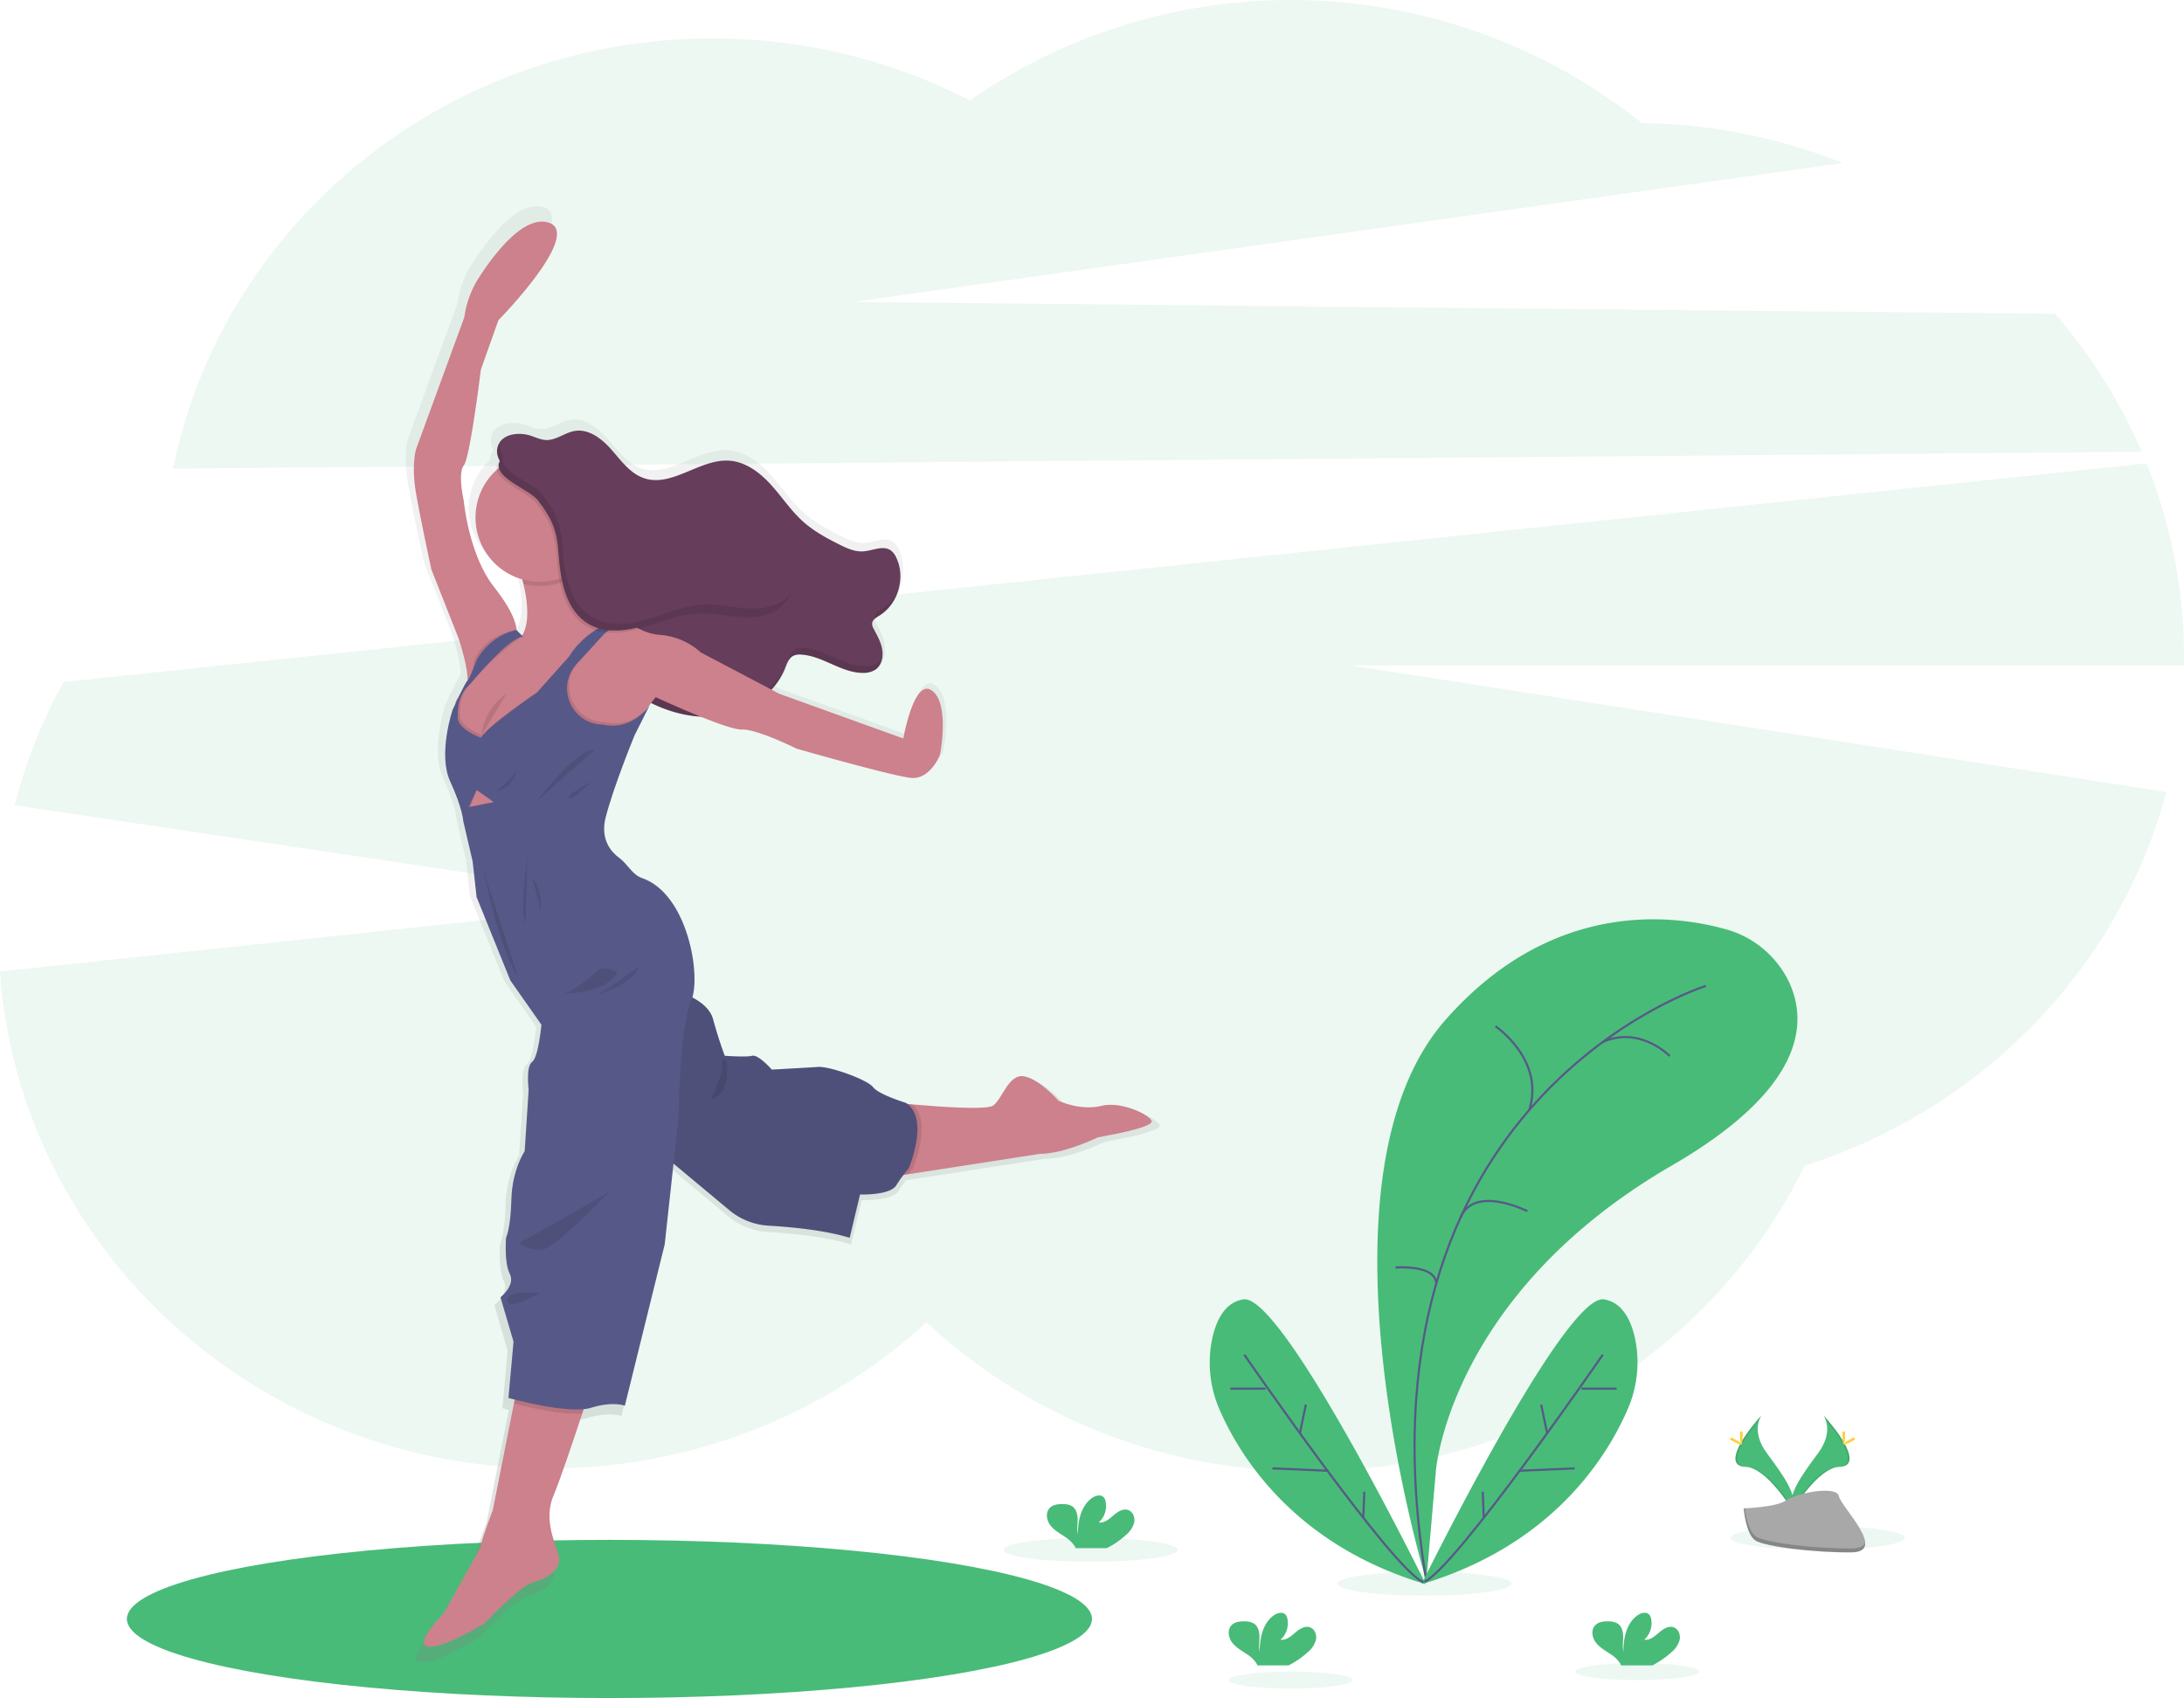 <svg id="956f524d-cf77-4eed-97ec-c6a3c87f2838" data-name="Layer 1" xmlns="http://www.w3.org/2000/svg" xmlns:xlink="http://www.w3.org/1999/xlink" width="1027.35" height="798.89" viewBox="0 0 1027.35 798.89"><defs><linearGradient id="60552b3d-cc23-4bcb-bcbd-c0b00e2743d7" x1="454.54" y1="832.71" x2="454.54" y2="147.53" gradientUnits="userSpaceOnUse"><stop offset="0" stop-color="gray" stop-opacity="0.25"/><stop offset="0.54" stop-color="gray" stop-opacity="0.12"/><stop offset="1" stop-color="gray" stop-opacity="0.1"/></linearGradient></defs><title>workout</title><path d="M1093.8,263.12a250.48,250.48,0,0,0-40.75-64.93l-565.37-5.57,465.49-65.38a264.39,264.39,0,0,0-94.45-18.74A264.72,264.72,0,0,0,542.51,97.8a263.57,263.57,0,0,0-121-29.16c-125.62,0-230.3,87-253.78,202.38Z" transform="translate(-86.32 -50.56)" fill="#48bb78" opacity="0.1"/><path d="M1113.68,359.88a244.38,244.38,0,0,0-17.62-91.32L116.2,371.41a245.29,245.29,0,0,0-23,58l303.43,45.24-310.36,33c9.34,130.61,121.31,233.75,258.09,233.75,68.85,0,131.42-26.14,177.77-68.76,46.51,43.43,109.67,70.13,179.26,70.13,103.26,0,192.38-58.79,233.88-143.8,83.27-26.42,147.95-92.78,170.09-175.79L721.68,363.62h392C1113.66,362.37,1113.68,361.13,1113.68,359.88Z" transform="translate(-86.32 -50.56)" fill="#48bb78" opacity="0.1"/><ellipse cx="286.68" cy="761.68" rx="227" ry="37.21" fill="#48bb78"/><path d="M607.77,572.54c-10.21,2.56-20.69-2.42-20.69-2.42s-8.94-10.35-16.48-11.75-10.46,10.85-14.94,14c-3.1,2.21-25.46.63-39-.55l-2.33-.21c-.23-.17-.46-.35-.71-.51,0,0-13-4-15.71-7.54s-20.82-10.09-26.44-9.71-22.23,1.28-22.23,1.28-6.51-7.41-9.45-6.64-13.16-.06-13.16-.06-2.81-7.22-5.62-17.57c-1.31-4.83-5.67-8.22-9.94-10.45,3.84-13-3-50.08-24.24-57.33-4.63-1.58-7-6.83-10.94-9.71-3.53-2.57-9.31-8.63-6.48-19.58,4-15.33,13.92-39.47,13.92-39.47l7.39-14.76a20.62,20.62,0,0,1-2.34,2.93c1-1.28,2-2.54,2.86-3.6a62.13,62.13,0,0,0,23.66,6.52c8.34,3.37,16.67,6.34,19.91,6.23,7.41-.26,26.31,9.2,26.31,9.2s45.47,13,54.92,14.05,14.05-11.24,14.05-11.24S535,379.42,526.28,373s-13.79,23-13.79,23L453,374.56l-3.67-1.93A33.35,33.35,0,0,0,456,362.25c.92-2.29,1.76-4.91,3.95-6.05a5.58,5.58,0,0,1,1.88-.55,12.67,12.67,0,0,1,1.63,0c10.32.63,19.19,8.75,29.53,8.79.38,0,.76,0,1.14,0a9.94,9.94,0,0,0,5.53-1.7,8.68,8.68,0,0,0,3.18-6.14,10.54,10.54,0,0,1-.5.94,12.33,12.33,0,0,0,0-4.45c-.64-3.51-2.47-6.66-4.11-9.83a5,5,0,0,1-.76-2.46,3.39,3.39,0,0,1,1.29-2.33,2.8,2.8,0,0,0,.06.28,13.07,13.07,0,0,1,2.58-1.89,22.06,22.06,0,0,0,9.64-14.69c-.25.74-.55,1.47-.87,2.19A21.71,21.71,0,0,0,509.12,309a8.69,8.69,0,0,0-2.66-3.49c-3.73-2.62-8.74.17-13.29.47-4,.26-7.88-1.53-11.49-3.34-6.16-3.09-12.29-6.43-17.42-11-5.83-5.23-10.16-11.9-15.42-17.69S436.83,263,429,262.42c-14.23-1.1-27.65,13-41.18,8.4-6.6-2.23-10.94-8.33-15.53-13.57s-10.9-10.27-17.78-9.14c-4.78.8-8.92,4.51-13.76,4.37-2.53-.08-4.88-1.21-7.28-2-5.81-1.95-13.77-1-15.84,4.78a8.52,8.52,0,0,0,.75,7.17,10.78,10.78,0,0,0-.82,1.35,4.62,4.62,0,0,0-.49,3,30.9,30.9,0,0,0,12.2,52.72c.19.73.38,1.46.56,2.2,1.94,8.17,2.95,17.37.08,23.57-.18.38-.37.75-.58,1.11l-.25.11.11.11h0l-.11-.11h0l-.36-.37h0l-2.18-2.28c-.12-2.38-1.46-8.76-10.78-20.6-12.27-15.59-14.57-41.39-14.57-41.39s-3.06-13.28,0-17.11,8.18-46,8.18-46L317.83,195s41.13-41.9,24-47c-11.63-3.47-25.5,14.41-33.2,26.23a46.77,46.77,0,0,0-7.16,19.24l-23.25,63.61s-2.3,7.67,0,20.95,7.41,36.79,7.41,36.79l13,32.95S303.42,362,303,368.18c-.57.37-2.57,4.33-4.3,7.93l-1.27,2-.09.81c-.85,1.81-1.44,3.11-1.44,3.11s-7.24,21.37-1.19,34.48S301,435.7,301,435.7l4.51,19.42,1.88,17,16.22,40.11,14.94,21.33s-1.4,15.71-4.47,17.88-1.66,13.41-1.66,13.41l-1.92,29.5s-6,8.82-6.38,23.12-2.56,18.4-2.56,18.4-1,12,1.79,17.5-4.47,11.24-4.47,11.24L325.11,686l-2.43,27.08s1.13.31,3,.78l-.38,1.94-10.16,51.3s-5.49,14.06-5.74,17.37l-17.76,32.07s-14.82,14.69-7.79,16.09,27.47-11.24,27.47-11.24,16.86-18.14,23.5-19.79,14-6.4,11.88-13.29-7-17.37-2.3-28.49c3-7,9.38-26,13.76-39.26.24-.73.47-1.43.7-2.11a17.77,17.77,0,0,0,3.42-.65c10.73-3.32,16.35-1,16.35-1l19.16-77.53L402,600.37l26.83,22.38a32.25,32.25,0,0,0,18.8,7.43c10.57.62,27.06,2.15,39,5.84l5-20.82s14.3.52,17.37-4.34c1.25-2,2.48-3.7,3.49-5l2.32-.36,63.29-9.79c11.75,0,27.85-7.93,27.85-7.93l9.84-1.91s14.68-2.94,16-5.37S618,570,607.77,572.54Z" transform="translate(-86.32 -50.56)" fill="url(#60552b3d-cc23-4bcb-bcbd-c0b00e2743d7)"/><path d="M320.58,260.27c2-5.64,9.82-6.59,15.51-4.68,2.34.78,4.65,1.89,7.12,2,4.74.14,8.79-3.5,13.47-4.27,6.73-1.12,12.9,3.8,17.39,8.93s8.75,11.1,15.21,13.29c13.23,4.46,26.37-9.3,40.29-8.23,7.64.59,14.24,5.62,19.39,11.29s9.39,12.19,15.09,17.31c5,4.5,11,7.77,17.05,10.8,3.53,1.77,7.3,3.52,11.24,3.26,4.46-.29,9.36-3,13-.46a8.49,8.49,0,0,1,2.6,3.42c4.48,9.32.87,21.73-7.9,27.21-1.53.95-3.39,2-3.48,3.83a4.82,4.82,0,0,0,.74,2.41c1.6,3.1,3.4,6.19,4,9.62s-.21,7.38-3,9.46a10.18,10.18,0,0,1-6.17,1.69c-10.12-.05-18.8-8-28.9-8.61a7.3,7.3,0,0,0-3.79.58c-2.14,1.11-3,3.68-3.87,5.92-4.68,11.69-16.3,19.82-28.7,22.05s-25.35-.91-36.45-6.87a8.61,8.61,0,0,1-2.21-1.52,9.45,9.45,0,0,1-1.91-3.87c-3.4-10.75-8-22-17.42-28.21-6.11-4-14.4-6.25-17.17-13-1.74-4.27-.65-9.12-1.09-13.72a21.09,21.09,0,0,0-13.93-17.58c-1.64-.55-3.44-.94-4.64-2.19a8.64,8.64,0,0,1-1.8-4.25c-1.49-6.77-2.48-13.92-4.56-20.53C324.1,270.17,318.45,266.2,320.58,260.27Z" transform="translate(-86.32 -50.56)" fill="#663d5b"/><g opacity="0.1"><path d="M499.47,362.35A10.22,10.22,0,0,1,493.3,364c-10.11,0-18.79-8-28.89-8.6a7.29,7.29,0,0,0-3.79.57c-2.15,1.11-3,3.68-3.87,5.92-4.68,11.7-16.31,19.83-28.71,22.06s-25.35-.91-36.44-6.87a8.69,8.69,0,0,1-2.21-1.52,9.51,9.51,0,0,1-1.91-3.87c-3.4-10.76-8-22-17.42-28.22-6.12-4.05-14.41-6.24-17.17-13-1.75-4.28-.66-9.13-1.09-13.72a21.07,21.07,0,0,0-13.94-17.58c-1.64-.55-3.44-.95-4.64-2.19a8.57,8.57,0,0,1-1.79-4.26c-1.5-6.76-2.48-13.92-4.56-20.52-1.4-4.42-5.81-8-5.59-12.72a6.65,6.65,0,0,0-.34.77c-2.14,5.93,3.52,9.9,5.13,15,2.08,6.6,3.06,13.76,4.56,20.52a8.57,8.57,0,0,0,1.79,4.26c1.2,1.24,3,1.64,4.64,2.19A21.07,21.07,0,0,1,351,319.81c.43,4.59-.66,9.44,1.09,13.72,2.76,6.79,11.05,9,17.17,13,9.4,6.23,14,17.46,17.42,28.22a9.51,9.51,0,0,0,1.91,3.87,8.69,8.69,0,0,0,2.21,1.52c11.09,6,24,9.09,36.44,6.87s24-10.36,28.71-22.06c.9-2.24,1.73-4.81,3.87-5.92a7.29,7.29,0,0,1,3.79-.57c10.1.61,18.78,8.56,28.89,8.6a10.22,10.22,0,0,0,6.17-1.68,8.48,8.48,0,0,0,3.12-6A7.43,7.43,0,0,1,499.47,362.35Z" transform="translate(-86.32 -50.56)"/><path d="M501.21,337c-1.53,1-3.4,2-3.49,3.83a3.05,3.05,0,0,0,.17,1.08,12.59,12.59,0,0,1,2.52-1.85,21.55,21.55,0,0,0,9.43-14.37A21.07,21.07,0,0,1,501.21,337Z" transform="translate(-86.32 -50.56)"/></g><path d="M346.75,754c-4.63,10.88.13,21.12,2.25,27.88s-5.12,11.37-11.62,13-23,19.37-23,19.37-20,12.37-26.88,11,7.62-15.75,7.62-15.75l17.38-31.38c.25-3.24,5.62-17,5.62-17l9.94-50.2,1.32-6.67,35.24-2.13s-1.85,5.72-4.4,13.45C355.93,728.57,349.65,747.21,346.75,754Z" transform="translate(-86.32 -50.56)" fill="#cc818c"/><path d="M628,578.53c-1.25,2.38-15.62,5.25-15.62,5.25l-9.63,1.87s-15.75,7.76-27.25,7.76L513.56,603l-8.31,1.29V569.15s4.18.44,10.1,1c13.23,1.16,35.12,2.7,38.15.54,4.38-3.12,7.25-15.12,14.62-13.74s16.13,11.5,16.13,11.5,10.25,4.87,20.25,2.37S629.25,576.15,628,578.53Z" transform="translate(-86.32 -50.56)" fill="#cc818c"/><path d="M515.75,600.28s-.89,1-2.19,2.71l-8.31,1.29V569.15s4.18.44,10.1,1C525.29,578,515.75,600.28,515.75,600.28Z" transform="translate(-86.32 -50.56)" opacity="0.1"/><path d="M396.13,592.16l33.27,27.76a31.58,31.58,0,0,0,18.4,7.27c10.34.61,26.48,2.1,38.2,5.72l4.88-20.38s14,.5,17-4.25a68.93,68.93,0,0,1,5.87-8s10.13-23.62-1.37-30.87c0,0-12.75-3.88-15.38-7.38s-20.37-9.87-25.87-9.5-21.75,1.25-21.75,1.25-6.38-7.25-9.25-6.5-12.88,0-12.88,0-2.75-7.07-5.5-17.2-19.12-13.75-19.12-13.75Z" transform="translate(-86.32 -50.56)" fill="#565987"/><path d="M396.13,592.16l33.27,27.76a31.58,31.58,0,0,0,18.4,7.27c10.34.61,26.48,2.1,38.2,5.72l4.88-20.38s14,.5,17-4.25a68.93,68.93,0,0,1,5.87-8s10.13-23.62-1.37-30.87c0,0-12.75-3.88-15.38-7.38s-20.37-9.87-25.87-9.5-21.75,1.25-21.75,1.25-6.38-7.25-9.25-6.5-12.88,0-12.88,0-2.75-7.07-5.5-17.2-19.12-13.75-19.12-13.75Z" transform="translate(-86.32 -50.56)" opacity="0.1"/><path d="M381.25,343.28l-3.68.69-.23,0-.54.1-6.3,1.17-1.94,2.3-.08.08L362.25,355,357,360.15l-.05.06-4.44,4.32L345,372l-1.26,3.11L341,382l-.71,1.75-7.5,8L328,402l-11.2,6.5-12.05-6.25-5.5-8,1.25-11.46.25-2.29,3.67-5.89,3.33-5.36,6.5-9.25,12.5-8.5,2.24-.59,2.51-.66a9.29,9.29,0,0,0,.53-.85,10.23,10.23,0,0,0,.57-1.09c2.81-6.06,1.82-15.07-.08-23.06a116,116,0,0,0-5.77-17.5l33-4.75s-.32,6.4-.32,16.38h0c0,2.5,0,5.21.07,8.11.16,9,8.52,12.9,14.83,14.56a41.56,41.56,0,0,0,4.94,1C380.49,343.24,381.25,343.28,381.25,343.28Z" transform="translate(-86.32 -50.56)" fill="#cc818c"/><path d="M329.25,348s1.5-6-10.5-21.25-14.25-40.5-14.25-40.5-3-13,0-16.75,8-45,8-45l8.25-23.25s40.25-41,23.5-46c-11.38-3.4-25,14.11-32.49,25.67a45.75,45.75,0,0,0-7,18.83h0L282,262s-2.25,7.5,0,20.5,7.25,36,7.25,36L302,350.78s6.71,20.1,3.23,22.55L313,361.84Z" transform="translate(-86.32 -50.56)" fill="#cc818c"/><path d="M528.5,405.53s-4.5,12-13.75,11S461,402.78,461,402.78s-18.5-9.25-25.75-9-40.5-15.25-40.5-15.25-2.34,3.08-4.95,6.32c-2.84,3.55-6,7.3-6.8,7.43-1.5.25-24.75,3.5-24.75,3.5l-15.75-7.25L341,382l-.71-3,3.49-3.89,4.59-5.11,8.61-9.82.05-.06,11.49-12.49.08-.08,7.36-3,1.42-.58.23,0c.88-.15,4.26-.46,8.79,2.1a25.2,25.2,0,0,0,10.27,3.18A32.12,32.12,0,0,1,416,357.53L453,377l58.25,21s5-28.75,13.5-22.5S528.5,405.53,528.5,405.53Z" transform="translate(-86.32 -50.56)" fill="#cc818c"/><path d="M389.8,384.85c-2.84,3.55-6,7.3-6.8,7.43-1.5.25-24.75,3.5-24.75,3.5l-15.75-7.25L341,382l-.71,1.75-7.5,8L328,402l-11.2,6.5-12.05-6.25-5.5-8,1.25-11.46c.63-1.36,2.35-5.06,3.92-8.18a25,25,0,0,1,2.78-4.86c1-.66,2.05-7.75,2.05-7.75C313.79,348.91,329,346.9,329,346.9l2.43,2.28,1.06,1.1c-.43-.07.08-1-.47-.85-.88.25-1.27,1.58-2.4,2.31-6.15,4-15.76,13.33-19.56,17.76-.92,1.07-1.87,2.12-2.84,3.14-5.49,5.81-4.48,13.51-4.48,13.51-1.37,6,10.75,10.5,10.75,10.5,3.38-5.62,26.25-21.12,26.25-21.12l15.4-17.25c4.72-8.22,14-13.65,19.18-16.19,2.29-1.12,3.79-1.68,3.79-1.68l5.76,2.46a7.68,7.68,0,0,0-4.61.2,15.75,15.75,0,0,0-2.47,1c-.3.15-.6.31-.88.48a27.55,27.55,0,0,0-4.42,3.19l-12.94,14.13c-9.89,10.79-2.44,28.24,12.19,28.49h.13C379.81,392.42,386.22,388.28,389.8,384.85Z" transform="translate(-86.32 -50.56)" opacity="0.1"/><path d="M364.62,702.15s-1.85,5.72-4.4,13.45c-9.78.73-25.93-3.05-32.16-4.65l1.32-6.67Z" transform="translate(-86.32 -50.56)" opacity="0.1"/><path d="M332.5,350.28,329.3,347s-11.55,1.58-18.72,13.92c0,0-3.35,9.25-4.38,9.91s-6.95,13.59-6.95,13.59-7.08,20.91-1.17,33.75,6.17,18.75,6.17,18.75l4.42,19,1.83,16.66,15.88,39.25L341,532.66s-1.37,15.37-4.37,17.5S335,563.28,335,563.28l-1.87,28.88s-5.88,8.62-6.25,22.62-2.5,18-2.5,18-1,11.75,1.75,17.13-4.38,11-4.38,11l6.13,20.87-2.38,26.5s28.25,7.88,38.75,4.63,16-1,16-1L399,636l6.5-59.62s.38-42.25,6-55.13c4.82-11-1.5-50.19-23.21-57.59-4.53-1.54-6.83-6.68-10.7-9.5-3.46-2.51-9.11-8.44-6.34-19.16,3.88-15,13.63-38.62,13.63-38.62L392.1,382s-7.85,12.7-22.22,9.45h-.13c-14.63-.26-22.08-17.71-12.19-28.49l12.94-14.14s7.13-6.57,12.38-4.91l-5.75-2.46s-16.19,6-23,17.87l-15.4,17.25S315.88,392,312.5,397.66c0,0-12.12-4.5-10.75-10.5,0,0-1-7.71,4.48-13.52,1-1,1.92-2.06,2.84-3.13C314,364.75,327.63,349.47,332.5,350.28Z" transform="translate(-86.32 -50.56)" fill="#565987"/><path d="M334.38,453.28s-3.63,26.38-.88,31.75Z" transform="translate(-86.32 -50.56)" opacity="0.1"/><path d="M336.75,463.53l3.88,15.13S342,469.41,336.75,463.53Z" transform="translate(-86.32 -50.56)" opacity="0.1"/><path d="M313.75,460s7.75,38.5,16.25,50.13" transform="translate(-86.32 -50.56)" opacity="0.1"/><path d="M368.38,506.41S355.13,518.91,350,518c0,0,20.38.88,26.75-9.87C376.75,508.16,372.63,505.16,368.38,506.41Z" transform="translate(-86.32 -50.56)" opacity="0.1"/><path d="M386.75,505.41s-17,12.37-20.37,13.5C366.38,518.91,384.75,513.66,386.75,505.41Z" transform="translate(-86.32 -50.56)" opacity="0.1"/><path d="M329.25,413.53s-8.5,10.88-12.75,9.63C316.5,423.16,326.88,423.53,329.25,413.53Z" transform="translate(-86.32 -50.56)" opacity="0.1"/><path d="M338.88,427.53s18.5-25.12,27.25-24.12C366.13,403.41,345.13,421.66,338.88,427.53Z" transform="translate(-86.32 -50.56)" opacity="0.1"/><path d="M364.5,418.39S352.75,424.28,354,426,364.5,418.39,364.5,418.39Z" transform="translate(-86.32 -50.56)" opacity="0.1"/><path d="M373,611.28s-39.25,22.88-42.87,24c0,0,6.75,5.13,13.12,2.63S373,611.28,373,611.28Z" transform="translate(-86.32 -50.56)" opacity="0.1"/><path d="M340.13,658.91s-15.75-1.63-15.13,3.5S340.13,658.91,340.13,658.91Z" transform="translate(-86.32 -50.56)" opacity="0.1"/><path d="M359.75,303s-.32,6.4-.32,16.38h0a30.28,30.28,0,0,1-26.91,5.86,116,116,0,0,0-5.77-17.5Z" transform="translate(-86.32 -50.56)" opacity="0.1"/><circle cx="253.93" cy="243.48" r="30.25" fill="#cc818c"/><path d="M348.18,312.5c.85,12.37,3.45,26.52,14.19,32.74,7.76,4.49,17.54,3.31,26.13.75s17-6.38,25.94-6.81c6.87-.33,13.66,1.36,20.51,1.79s14.35-.64,19.24-5.46c7-6.86,5.72-19.33-.91-26.54s-17-9.83-26.82-9.56c-12,.33-25.4,4-34.89-3.28-6.37-4.9-8.78-13.4-14.14-19.39-8.95-10-48.53-24.44-56.91-8.14-3.93,7.63,13.93,13.08,18.07,18.6C345.13,295.91,347.4,301.08,348.18,312.5Z" transform="translate(-86.32 -50.56)" opacity="0.1"/><path d="M349.11,311.43c.86,12.38,3.45,26.53,14.19,32.74,7.76,4.49,17.54,3.31,26.13.76s17-6.38,25.95-6.81c6.86-.33,13.65,1.35,20.51,1.79s14.34-.64,19.23-5.46c7-6.87,5.72-19.33-.91-26.54s-17-9.83-26.81-9.56c-12,.32-25.41,4-34.9-3.29-6.37-4.9-8.78-13.39-14.14-19.39-8.95-10-48.53-24.43-56.91-8.13-3.93,7.62,13.93,13.07,18.08,18.6C346.06,294.84,348.33,300,349.11,311.43Z" transform="translate(-86.32 -50.56)" fill="#663d5b"/><path d="M312.73,396.64a27.94,27.94,0,0,1,11.89-19.74" transform="translate(-86.32 -50.56)" opacity="0.1"/><path d="M426.15,553.28a9.85,9.85,0,0,1-.71,2.85,90.93,90.93,0,0,1-4.72,11.47c2.67-.23,4.87-2.33,6-4.75a23,23,0,0,0,1.61-7.81,14.16,14.16,0,0,0,.07-2.52c-.07-.78-.57-3.76-1.86-3.23C425.5,549.73,426.17,552.49,426.15,553.28Z" transform="translate(-86.32 -50.56)" opacity="0.1"/><path d="M456.92,331.32c-4.9,4.82-12.38,5.9-19.24,5.46S424,334.66,417.17,335c-9,.43-17.34,4.25-25.94,6.81s-18.37,3.74-26.14-.75c-10.73-6.22-13.33-20.37-14.18-32.74-.78-11.42-3.06-16.59-9.59-25.3-3.95-5.27-20.35-10.47-18.47-17.55a11.14,11.14,0,0,0-1.4,2.08c-3.93,7.62,13.93,13.07,18.08,18.6,6.53,8.7,8.8,13.88,9.58,25.29.86,12.38,3.45,26.53,14.19,32.74,7.76,4.49,17.54,3.31,26.13.76s17-6.38,25.95-6.81c6.86-.33,13.65,1.35,20.51,1.79s14.34-.64,19.23-5.46a14.92,14.92,0,0,0,3.25-4.82A14.4,14.4,0,0,1,456.92,331.32Z" transform="translate(-86.32 -50.56)" opacity="0.1"/><polygon points="224.24 371.69 220.57 379.69 232.24 377.36 224.24 371.69" fill="#cc818c"/><polygon points="224.24 371.69 221.22 379.69 220.57 379.69 224.24 371.69" opacity="0.1"/><ellipse cx="513.02" cy="729.17" rx="41" ry="5.63" fill="#48bb78" opacity="0.1"/><ellipse cx="670.07" cy="745.09" rx="41" ry="5.63" fill="#48bb78" opacity="0.1"/><ellipse cx="855.06" cy="723.54" rx="41" ry="5.63" fill="#48bb78" opacity="0.1"/><ellipse cx="607.21" cy="790.43" rx="29.14" ry="4" fill="#48bb78" opacity="0.1"/><ellipse cx="770.21" cy="786.43" rx="29.14" ry="4" fill="#48bb78" opacity="0.1"/><path d="M757.28,794.39s-57.5-188.5,9-264c49.74-56.48,106.21-49.72,131.5-42.74a46.71,46.71,0,0,1,30.16,25.07c8.84,19.08,7.25,50-55.16,86.17-104.5,60.5-111,143.5-111,143.5Z" transform="translate(-86.32 -50.56)" fill="#48bb78"/><path d="M888.78,514.39s-169.5,53-131.5,280" transform="translate(-86.32 -50.56)" fill="none" stroke="#565987" stroke-miterlimit="10"/><path d="M789.78,533.39s23.33,15.73,15.92,39.36" transform="translate(-86.32 -50.56)" fill="none" stroke="#565987" stroke-miterlimit="10"/><path d="M871.78,547.39s-14.27-14.52-31.64-6.51" transform="translate(-86.32 -50.56)" fill="none" stroke="#565987" stroke-miterlimit="10"/><path d="M804.78,620.39s-25.06-12.72-31.54,3.21" transform="translate(-86.32 -50.56)" fill="none" stroke="#565987" stroke-miterlimit="10"/><path d="M742.78,646.89s18.81-1.5,19.15,7.5" transform="translate(-86.32 -50.56)" fill="none" stroke="#565987" stroke-miterlimit="10"/><path d="M755,795.89s67.34-137,85.84-134c8.79,1.42,12.84,10.07,14.67,18.75A55.1,55.1,0,0,1,851.79,714C842.24,735.91,816.57,777.54,755,795.89Z" transform="translate(-86.32 -50.56)" fill="#48bb78"/><path d="M840.29,687.89s-70.68,102.5-84.34,107" transform="translate(-86.32 -50.56)" fill="none" stroke="#565987" stroke-miterlimit="10"/><line x1="760.47" y1="653.33" x2="743.97" y2="653.33" fill="none" stroke="#565987" stroke-miterlimit="10"/><line x1="740.71" y1="690.83" x2="714.85" y2="691.94" fill="none" stroke="#565987" stroke-miterlimit="10"/><line x1="724.97" y1="660.83" x2="727.78" y2="674.3" fill="none" stroke="#565987" stroke-miterlimit="10"/><line x1="697.47" y1="701.83" x2="697.97" y2="714.07" fill="none" stroke="#565987" stroke-miterlimit="10"/><path d="M757,795.89s-67.34-137-85.84-134c-8.79,1.42-12.84,10.07-14.67,18.75A55.1,55.1,0,0,0,660.11,714C669.66,735.91,695.33,777.54,757,795.89Z" transform="translate(-86.32 -50.56)" fill="#48bb78"/><path d="M671.61,687.89s70.68,102.5,84.34,107" transform="translate(-86.32 -50.56)" fill="none" stroke="#565987" stroke-miterlimit="10"/><line x1="578.78" y1="653.33" x2="595.28" y2="653.33" fill="none" stroke="#565987" stroke-miterlimit="10"/><line x1="598.55" y1="690.83" x2="624.41" y2="691.94" fill="none" stroke="#565987" stroke-miterlimit="10"/><line x1="614.28" y1="660.83" x2="611.48" y2="674.3" fill="none" stroke="#565987" stroke-miterlimit="10"/><line x1="641.78" y1="701.83" x2="641.28" y2="714.07" fill="none" stroke="#565987" stroke-miterlimit="10"/><path d="M872.58,827.88a11.63,11.63,0,0,0,3.84-5.78c.49-2.3-.49-5.05-2.68-5.89-2.46-.94-5.09.76-7.08,2.48s-4.28,3.69-6.89,3.32A10.47,10.47,0,0,0,863,812.2a4,4,0,0,0-.9-2c-1.36-1.46-3.84-.83-5.48.32-5.2,3.66-6.65,10.72-6.67,17.08-.53-2.3-.09-4.69-.1-7s-.66-5-2.64-6.22a8,8,0,0,0-4-1c-2.34-.08-4.94.15-6.54,1.86-2,2.12-1.47,5.69.26,8s4.35,3.8,6.76,5.42a14.82,14.82,0,0,1,4.84,4.61,4.41,4.41,0,0,1,.36.82h14.65A40.77,40.77,0,0,0,872.58,827.88Z" transform="translate(-86.32 -50.56)" fill="#48bb78"/><path d="M616,772.71a11.64,11.64,0,0,0,3.83-5.79c.5-2.3-.48-5-2.68-5.89-2.46-.94-5.08.76-7.08,2.49s-4.28,3.68-6.88,3.32A10.5,10.5,0,0,0,606.4,757a4.08,4.08,0,0,0-.9-2c-1.37-1.46-3.84-.84-5.48.31-5.2,3.66-6.65,10.72-6.68,17.08-.52-2.29-.08-4.68-.09-7s-.66-5-2.65-6.23a7.91,7.91,0,0,0-4-.94c-2.33-.09-4.94.14-6.53,1.85-2,2.13-1.47,5.69.25,8s4.35,3.8,6.77,5.42a15,15,0,0,1,4.83,4.61,4.16,4.16,0,0,1,.36.83h14.66A41.11,41.11,0,0,0,616,772.71Z" transform="translate(-86.32 -50.56)" fill="#48bb78"/><path d="M701.49,827.88a11.63,11.63,0,0,0,3.84-5.78c.49-2.3-.49-5.05-2.68-5.89-2.46-.94-5.09.76-7.08,2.48s-4.28,3.69-6.89,3.32a10.47,10.47,0,0,0,3.24-9.81,4,4,0,0,0-.9-2c-1.36-1.46-3.84-.83-5.48.32-5.2,3.66-6.65,10.72-6.67,17.08-.53-2.3-.09-4.69-.1-7s-.66-5-2.64-6.22a8,8,0,0,0-4-1c-2.34-.08-4.94.15-6.54,1.86-2,2.12-1.47,5.69.26,8s4.35,3.8,6.76,5.42a14.82,14.82,0,0,1,4.84,4.61,4.41,4.41,0,0,1,.36.82h14.65A40.77,40.77,0,0,0,701.49,827.88Z" transform="translate(-86.32 -50.56)" fill="#48bb78"/><path d="M944,716.35s5.5,7.18-2.53,18-14.65,20-12,26.76c0,0,12.12-20.14,22-20.42S954.89,728.46,944,716.35Z" transform="translate(-86.32 -50.56)" fill="#48bb78"/><path d="M944,716.35a8.63,8.63,0,0,1,1.12,2.25c9.63,11.3,14.75,21.85,5.5,22.12-8.61.24-18.94,15.65-21.42,19.54a9.06,9.06,0,0,0,.29.88s12.12-20.14,22-20.42S954.89,728.46,944,716.35Z" transform="translate(-86.32 -50.56)" opacity="0.1"/><path d="M954.25,725.5c0,2.53-.28,4.58-.63,4.58S953,728,953,725.5s.35-1.33.7-1.33S954.25,723,954.25,725.5Z" transform="translate(-86.32 -50.56)" fill="#ffd037"/><path d="M957.76,728.52c-2.22,1.21-4.16,1.94-4.32,1.64s1.49-1.54,3.71-2.75,1.35-.33,1.51,0S960,727.31,957.76,728.52Z" transform="translate(-86.32 -50.56)" fill="#ffd037"/><path d="M915,716.35s-5.5,7.18,2.53,18,14.65,20,12,26.76c0,0-12.11-20.14-22-20.42S904.18,728.46,915,716.35Z" transform="translate(-86.32 -50.56)" fill="#48bb78"/><path d="M915,716.35a8.82,8.82,0,0,0-1.13,2.25c-9.62,11.3-14.74,21.85-5.5,22.12,8.62.24,19,15.65,21.43,19.54a7,7,0,0,1-.3.88s-12.11-20.14-22-20.42S904.18,728.46,915,716.35Z" transform="translate(-86.32 -50.56)" opacity="0.1"/><path d="M904.81,725.5c0,2.53.29,4.58.64,4.58s.63-2.05.63-4.58-.35-1.33-.7-1.33S904.81,723,904.81,725.5Z" transform="translate(-86.32 -50.56)" fill="#ffd037"/><path d="M901.31,728.52c2.22,1.21,4.15,1.94,4.32,1.64s-1.49-1.54-3.71-2.75-1.35-.33-1.52,0S899.09,727.31,901.31,728.52Z" transform="translate(-86.32 -50.56)" fill="#ffd037"/><path d="M906.56,760.2s15.36-.47,20-3.77,23.63-7.23,24.78-1.94,23.08,26.29,5.74,26.43-40.29-2.7-44.91-5.52S906.56,760.2,906.56,760.2Z" transform="translate(-86.32 -50.56)" fill="#a8a8a8"/><path d="M957.38,779.08c-17.34.14-40.3-2.7-44.92-5.52-3.51-2.14-4.92-9.83-5.38-13.38l-.52,0s1,12.39,5.6,15.2,27.57,5.66,44.91,5.52c5,0,6.73-1.82,6.64-4.46C963,778.05,961.1,779.05,957.38,779.08Z" transform="translate(-86.32 -50.56)" opacity="0.2"/></svg>